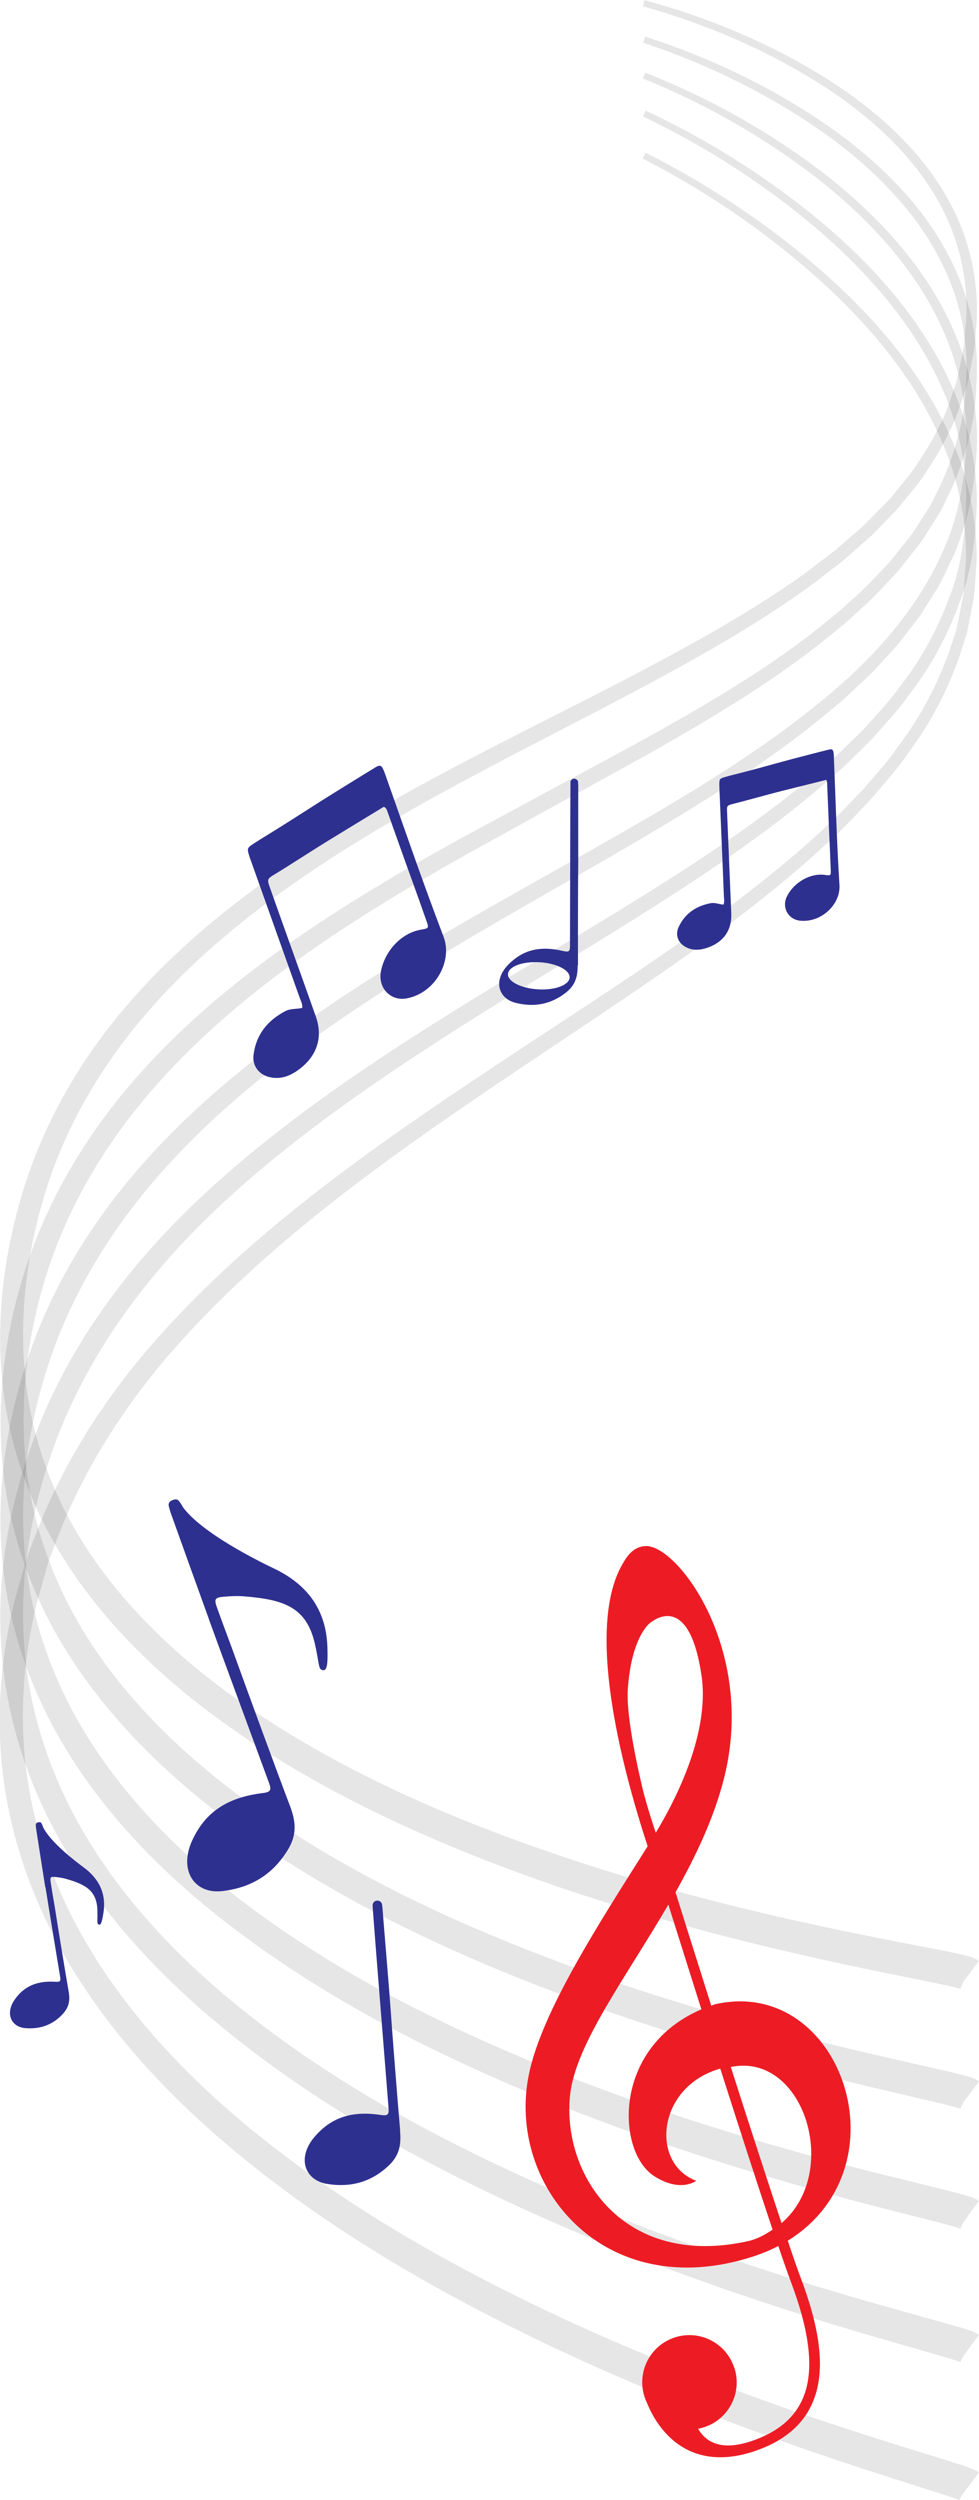 <svg width="1073" height="2738" viewBox="0 0 1073 2738" fill="none" xmlns="http://www.w3.org/2000/svg">
<path d="M1060.41 2164.31L1073 2147.52C1065 2142.66 1063.43 2143.32 1060.41 2142.14L1053.06 2140.3L1039.16 2137.28L1012.01 2132.03L958.237 2121.54C922.431 2114.45 886.888 2106.84 851.344 2098.7C780.388 2082.3 710.087 2063.54 640.967 2041.23C503.12 1996.49 367.766 1939.41 251.036 1854.77C193.064 1812.39 140.339 1762.52 100.336 1703.74C60.07 1645.08 34.495 1577.11 27.543 1506.52C20.461 1436.05 30.691 1363.49 52.857 1295.78C75.416 1227.94 112.664 1165.48 159.488 1111.02C206.18 1056.44 261.922 1009.59 321.205 967.997C380.619 926.4 443.706 889.922 507.973 855.411C572.241 820.77 637.688 788.096 702.48 753.586C767.141 718.944 831.539 682.859 891.478 639.164L913.512 622.105L924.53 613.576L935.022 604.391L955.876 585.889L975.419 565.813L985.124 555.709L993.912 544.818C999.683 537.47 1005.85 530.384 1011.22 522.773C1021.32 506.896 1032.21 491.543 1039.69 474.091C1048.87 457.558 1053.72 439.187 1060.02 421.341C1062.25 412.156 1063.82 402.84 1065.66 393.654C1066.57 389.062 1067.49 384.469 1068.28 379.745L1069.2 365.705C1073.66 328.439 1068.41 289.467 1055.56 253.907C1042.31 218.347 1021.06 186.198 995.486 158.905C969.91 131.48 940.531 108.255 909.315 88.178C846.491 48.419 778.027 19.551 706.415 0.131L704.71 6.954C775.141 26.637 843.081 55.899 904.463 95.526C935.022 115.472 963.746 138.566 988.272 165.466C1012.93 192.234 1033 223.333 1045.46 257.45C1057.39 291.698 1062.25 328.439 1057.52 364.524L1056.61 378.039C1055.82 382.501 1054.9 386.962 1053.98 391.424C1052.15 400.215 1050.57 409.269 1048.34 418.061C1042.18 435.119 1037.46 452.703 1028.41 468.449C1021.19 485.114 1010.44 499.81 1000.6 515.031C995.355 522.379 989.19 529.203 983.551 536.289L974.894 546.786L965.32 556.496L946.171 575.917L925.579 593.762L915.349 602.685L904.463 610.952L882.822 627.485C823.538 669.869 759.402 705.167 694.742 739.152C629.95 773.006 564.24 805.155 499.317 839.403C434.525 873.651 370.389 909.867 309.663 951.594C249.068 993.322 191.621 1040.69 142.831 1096.72C94.04 1152.49 54.562 1217.44 30.429 1288.17C6.689 1358.76 -4.722 1434.08 2.099 1509.01C8.788 1583.94 35.675 1656.89 77.645 1719.09C119.485 1781.55 174.177 1834.04 233.723 1878.39C293.4 1922.74 358.191 1959.48 424.951 1991.24C491.841 2022.86 560.83 2049.5 630.737 2072.72C700.775 2095.82 771.862 2115.5 843.343 2132.69C879.149 2141.22 915.086 2149.22 951.024 2156.7L1004.93 2167.59L1031.69 2173.11L1044.67 2175.99L1050.57 2177.44C1051.62 2177.7 1052.01 2177.83 1052.67 2178.09C1052.93 2177.96 1053.46 2179.01 1052.93 2177.57C1054.38 2172.71 1056.87 2168.25 1060.28 2164.31H1060.41Z" fill="black" fill-opacity="0.1"/>
<path d="M1060.41 2296.32L1073.13 2279.39C1065.52 2274.67 1063.95 2275.19 1060.93 2274.01L1053.59 2272.04L1039.69 2268.63L1012.4 2262.46L958.237 2250.13C922.168 2241.86 886.362 2232.94 850.687 2223.49C779.338 2204.6 708.644 2183.21 639.261 2158.41C500.89 2108.55 365.536 2046.09 249.461 1956.99C191.883 1912.37 139.551 1860.41 99.942 1799.92C60.332 1739.56 34.625 1670.41 27.936 1598.63C21.116 1526.99 31.346 1453.5 54.561 1384.88C77.907 1316.25 115.943 1252.87 163.291 1197.63C210.638 1142.12 266.774 1094.1 326.451 1051.19C386.258 1008.15 449.739 970.359 514.268 934.011L709.431 826.412C774.091 789.671 838.883 751.88 898.035 705.429C912.725 693.62 927.546 682.072 941.186 668.951C955.482 656.616 968.204 642.576 981.189 628.798C987.747 621.974 993.124 614.101 999.158 606.753C1005.06 599.274 1011.09 591.925 1015.95 583.659L1031.16 559.515L1043.62 533.664C1058.7 498.76 1069.2 461.101 1069.98 422.785C1072.87 384.732 1067.23 345.629 1053.33 309.937C1039.42 274.246 1018.7 241.441 993.387 213.23C968.336 184.755 939.219 160.217 908.528 138.566C846.621 95.658 778.551 63.116 706.939 40.022L704.971 46.845C775.403 70.202 842.818 103.137 903.413 145.915C933.579 167.434 961.778 191.71 986.042 219.79C1010.57 247.478 1030.24 279.364 1043.36 313.743C1056.34 348.253 1061.46 385.519 1058.44 422.129C1057.39 459.001 1046.9 494.955 1032.21 528.416L1020.01 553.085L1005.06 576.31C1000.47 584.315 994.436 591.269 988.665 598.486C982.763 605.572 977.517 613.183 971.09 619.744C958.368 632.997 945.908 646.643 931.743 658.584C918.365 671.312 903.675 682.466 889.248 694.013C830.62 739.152 766.222 776.156 701.43 812.11L505.35 918.003C440.295 953.956 375.766 991.616 314.778 1034.79C253.789 1077.83 195.949 1126.38 146.634 1183.33C97.318 1240.01 57.053 1305.62 32.133 1377.14C7.213 1448.52 -4.066 1525.02 2.491 1600.99C8.918 1676.97 35.674 1750.98 76.989 1814.75C118.304 1878.78 172.34 1933.24 231.493 1979.82C350.584 2072.85 488.037 2137.41 628.113 2189.24C698.282 2214.96 769.763 2237.27 841.769 2256.95C877.837 2266.8 913.905 2275.98 950.236 2284.64L1004.54 2297.37L1031.55 2303.67L1044.67 2306.95L1050.7 2308.65C1051.75 2308.92 1052.15 2309.18 1052.93 2309.44C1054.11 2309.83 1053.19 2309.44 1052.93 2309.44C1052.93 2308.52 1054.64 2304.72 1055.82 2302.75C1057.13 2300.39 1058.83 2298.02 1060.67 2295.93L1060.41 2296.32Z" fill="black" fill-opacity="0.1"/>
<path d="M1060.28 2427.41L1073 2410.35C1065.52 2405.75 1063.95 2406.15 1060.93 2404.97L1053.46 2402.87L1039.42 2399.19L1011.88 2392.37L957.056 2378.85C920.594 2369.67 884.395 2359.96 848.327 2349.59C776.321 2328.86 704.971 2305.5 635.064 2278.74C495.775 2224.94 359.633 2158.54 243.952 2065.11C186.505 2018.4 134.698 1964.47 95.876 1902.01C56.922 1839.81 32.264 1769.08 26.756 1696C20.985 1623.04 33.313 1548.64 58.102 1479.49C83.153 1410.2 122.632 1346.43 171.16 1290.53C219.557 1234.37 276.611 1185.56 337.205 1141.73C397.8 1097.77 461.805 1058.27 526.728 1020.22C591.651 982.168 657.623 945.558 722.678 906.717C787.601 868.008 851.868 826.937 910.364 777.861C925.316 766.051 938.825 752.405 952.859 739.414C959.81 732.722 965.975 725.374 972.533 718.419C979.091 711.333 985.649 704.379 991.288 696.506L1008.99 673.543L1024.34 649.005C1029.85 641 1033.91 632.209 1037.98 623.417C1041.78 614.494 1047.03 606.228 1049.78 596.78C1064.21 560.564 1069.46 521.461 1070.9 482.882C1070.9 444.042 1062.9 405.201 1048.34 369.247C1018.83 297.077 965.057 238.685 905.38 191.709C844.916 144.995 778.288 107.598 707.07 79.518L704.709 86.079C774.616 114.29 840.719 152.081 900.003 198.664C958.499 245.509 1010.7 303.245 1038.51 373.315C1052.15 408.219 1059.49 445.485 1059.36 482.882C1057.65 520.148 1052.41 557.546 1038.24 592.318C1010.57 661.995 959.155 719.731 901.314 766.839C843.343 814.602 779.469 854.755 714.546 892.808C649.492 930.862 583.257 966.947 517.809 1004.61C452.362 1042.27 387.57 1081.5 325.795 1125.59C264.02 1169.55 205.392 1218.75 155.028 1276.23C104.663 1333.44 62.824 1399.31 36.199 1471.48C9.836 1543.52 -3.804 1620.81 1.704 1698.09C6.82 1775.38 32.526 1850.83 72.923 1916.57C113.188 1982.58 166.832 2039.26 225.853 2087.94C344.55 2185.31 482.659 2253.8 623.654 2309.57C694.348 2337.39 766.353 2361.4 839.146 2383.05C875.476 2393.81 912.069 2403.92 948.662 2413.5L1003.62 2427.54L1030.9 2434.49L1044.14 2438.03L1050.31 2439.87C1051.49 2440.13 1051.88 2440.4 1052.67 2440.66C1052.8 2440.66 1053.85 2441.05 1052.93 2440.66C1052.01 2441.84 1054.51 2436.2 1055.56 2434.62C1057 2432 1058.7 2429.64 1060.67 2427.41H1060.28Z" fill="black" fill-opacity="0.1"/>
<path d="M1060.15 2574.24L1073 2557.05C1065.79 2552.59 1064.34 2552.85 1061.33 2551.67L1053.85 2549.31L1039.69 2545.24L1011.88 2537.5L956.663 2522.01C919.939 2511.52 883.346 2500.49 847.147 2488.82C774.485 2465.46 702.742 2439.48 632.573 2409.95C492.628 2350.77 356.355 2278.87 241.199 2180.72C184.014 2131.64 132.732 2075.35 94.302 2011.18C55.873 1947.15 31.478 1874.85 26.494 1800.45C20.985 1726.04 34.626 1650.59 60.464 1580.39C86.564 1510.06 126.961 1445.5 176.145 1388.16C225.198 1330.68 283.038 1280.69 343.633 1234.76C404.359 1188.84 468.495 1147.11 533.418 1106.43C598.341 1065.89 664.313 1026.52 729.105 985.055C793.766 943.459 857.639 899.501 915.611 847.801C923.087 841.634 929.907 834.679 936.858 827.856C943.81 821.032 950.892 814.34 957.581 807.254C970.304 792.427 984.075 778.518 995.224 762.378C1019.36 731.673 1038.51 696.506 1051.75 659.503C1066.18 622.63 1070.11 582.609 1070.64 543.375C1069.59 503.878 1060.93 464.644 1045.59 428.427C1014.77 355.733 961.778 295.635 903.02 245.509C843.605 195.646 778.027 154.05 707.595 121.114L704.71 127.544C773.961 160.611 839.015 202.47 897.249 252.201C954.958 302.064 1006.37 361.637 1035.75 432.495C1050.31 467.662 1058.31 505.584 1059.1 543.506C1058.31 581.297 1054.38 619.744 1040.08 655.173C1026.96 690.733 1008.34 724.325 984.6 754.111C973.714 769.726 960.073 783.11 947.613 797.544C941.056 804.368 933.973 810.797 927.153 817.489C920.333 824.182 913.512 830.874 906.168 836.91C848.721 887.298 785.24 930.337 720.449 971.146C655.657 1011.95 589.422 1050.66 523.975 1090.82C458.527 1130.97 393.604 1172.57 331.829 1218.49C270.185 1264.68 210.77 1314.94 159.881 1373.59C108.992 1431.98 66.235 1498.64 38.56 1571.73C11.017 1644.69 -3.804 1723.16 1.312 1801.76C5.902 1880.36 31.216 1957.25 71.088 2024.7C110.828 2092.41 163.816 2151.32 222.443 2202.37C340.354 2304.45 478.594 2378.59 620.113 2439.74C691.069 2470.18 763.599 2497.08 836.785 2521.36C873.378 2533.43 910.234 2544.98 947.22 2555.87L1002.7 2571.88L1030.24 2579.75L1043.62 2583.82L1049.92 2585.92C1051.1 2586.31 1051.49 2586.57 1052.41 2586.84C1052.54 2586.84 1053.72 2587.36 1052.8 2586.97C1052.01 2587.89 1053.2 2585.13 1055.03 2581.85C1056.61 2579.09 1058.57 2576.34 1060.67 2573.85L1060.15 2574.24Z" fill="black" fill-opacity="0.1"/>
<path d="M1060.02 2725.01L1073 2707.69C1066.05 2703.36 1064.61 2703.62 1061.59 2702.18L1054.11 2699.68L1039.82 2695.09L1011.75 2686.43L956.007 2668.98C919.021 2657.17 882.166 2644.84 845.573 2631.84C772.518 2605.73 700.25 2577.13 629.819 2544.98C489.218 2480.42 353.076 2403.13 238.444 2300.26C181.522 2248.82 130.633 2190.43 92.597 2124.42C54.561 2058.55 30.56 1984.81 25.969 1908.96C23.608 1871.17 25.969 1832.99 32.133 1795.46C35.412 1776.7 39.216 1758.06 44.856 1739.69L52.594 1712.14C55.742 1703.08 59.283 1694.29 62.562 1685.37C89.712 1613.98 130.895 1548.24 180.342 1489.33C280.546 1371.76 408.031 1280.03 536.565 1192.64C601.095 1148.95 666.543 1106.3 730.81 1061.56C794.946 1016.68 858.033 969.572 915.349 915.247C929.907 901.994 943.023 887.035 956.794 872.864C969.254 857.511 983.026 843.077 994.043 826.544C1018.18 794.92 1036.93 759.097 1050.7 721.569L1059.88 692.963L1065.66 663.439C1068.02 653.598 1068.41 643.625 1069.07 633.653C1069.46 623.68 1070.9 613.708 1070.38 603.604C1069.46 563.451 1060.67 523.561 1045.33 486.688C1014.37 412.55 961.647 350.877 902.889 298.653C843.605 246.69 778.027 202.732 707.464 167.172L704.447 173.602C773.83 209.293 838.884 253.514 896.986 305.476C954.696 357.438 1005.98 418.717 1035.36 490.887C1050.05 526.841 1058.05 565.288 1058.7 603.997C1059.23 613.708 1057.65 623.287 1057.26 632.997C1056.61 642.707 1056.21 652.286 1053.85 661.734L1048.08 690.208L1038.9 717.764C1025.26 753.849 1006.9 788.359 983.157 819.064C972.402 835.204 958.762 849.113 946.433 864.072C932.793 877.85 919.808 892.284 905.381 905.275C848.589 958.287 785.634 1004.48 721.498 1048.57C657.23 1092.52 591.389 1134.64 526.466 1177.95C396.883 1264.55 267.43 1355.88 163.685 1475.55C112.402 1535.38 69.251 1603.09 40.396 1677.1C36.855 1686.42 33.052 1695.6 29.773 1704.92L21.51 1733.52C15.608 1752.55 11.411 1771.97 7.869 1791.52C0.918 1830.76 -1.705 1870.78 0.393 1910.67C4.459 1990.58 29.379 2068.92 68.726 2138.2C107.943 2207.75 160.537 2268.63 218.64 2322.17C335.894 2428.98 474.003 2508.63 615.916 2575.16C687.134 2608.36 759.927 2638.01 833.637 2664.91C870.493 2678.43 907.61 2691.16 944.859 2703.36L1000.73 2721.34L1028.54 2730.13L1042.18 2734.59L1048.6 2736.82L1051.23 2737.87C1051.23 2737.87 1052.54 2738.39 1051.75 2738.13C1051.49 2738.26 1050.97 2738.52 1053.46 2734.19C1055.29 2731.05 1057.39 2728.16 1059.62 2725.4L1060.02 2725.01Z" fill="black" fill-opacity="0.1"/>
<path d="M804.914 2593.13C813.702 2620.3 798.881 2649.43 771.6 2658.22C744.451 2667.01 715.334 2652.18 706.415 2624.89C697.627 2597.73 712.448 2568.6 739.729 2559.8C766.879 2551.01 795.996 2565.97 804.783 2593.13H804.914Z" fill="#ED1C24"/>
<path d="M785.503 2194.49C783.404 2194.89 781.568 2195.81 779.601 2196.59C763.993 2147.39 749.959 2102.9 740.385 2072.33C763.206 2031.78 783.404 1989.01 794.159 1945.05C827.604 1807.66 744.975 1695.21 709.432 1693.24C695.922 1692.45 687.922 1703.08 683.725 1710.43C640.443 1779.84 681.101 1934.16 709.825 2021.94C656.444 2106.45 594.013 2202.5 579.717 2271.52C554.534 2392.9 661.69 2524.24 825.375 2471.23C835.343 2467.95 844.524 2464.15 853.049 2459.69C858.82 2476.87 863.804 2490.92 867.345 2500.36C888.855 2557.84 892.659 2600.09 878.756 2629.22C869.05 2649.56 851.082 2663.99 823.801 2673.31C823.276 2673.44 822.752 2673.7 822.227 2673.83C746.943 2698.11 757.173 2612.16 755.992 2609.01L706.94 2625.28C707.202 2626.2 732.646 2714.9 825.768 2684.86C826.293 2684.59 826.949 2684.46 827.473 2684.2C857.508 2674.1 878.363 2657.17 889.249 2634.21C904.725 2601.53 901.184 2557.71 878.231 2496.3C874.559 2486.59 869.444 2472.02 863.411 2453.91C994.043 2373.21 922.3 2165.76 785.896 2194.49H785.503ZM768.977 1835.61C776.06 1885.61 754.287 1948.2 718.744 2007.11C714.94 1995.96 710.35 1981.53 705.89 1965.26C696.053 1925.5 686.479 1875.37 688.053 1850.83C691.856 1792.31 712.186 1777.74 712.186 1777.61C726.351 1766.33 757.435 1755.44 768.977 1835.74V1835.61ZM820.129 2454.31C682.675 2485.01 615.523 2380.95 624.835 2294.35C630.868 2238.58 685.43 2166.68 732.515 2085.84C741.959 2115.89 754.812 2156.44 768.715 2200.53C670.74 2242.52 675.593 2356.81 717.039 2383.19C745.893 2401.69 763.075 2388.3 763.075 2388.3C713.235 2369.54 719.662 2287.92 786.159 2266.4C787.208 2266.01 788.388 2265.74 789.438 2265.48C809.898 2329.52 830.883 2394.34 846.753 2441.84C839.146 2446.83 830.621 2451.94 820.129 2454.31ZM856.59 2434.62C841.114 2388.04 820.784 2325.58 800.98 2263.65C881.248 2247.11 922.038 2378.85 856.59 2434.62Z" fill="#ED1C24"/>
<path d="M904.987 854.23C888.855 858.298 872.46 862.366 856.065 866.434C841.376 870.108 818.817 876.537 804.127 880.212C796.651 882.18 796.52 882.049 796.913 889.922C798.618 932.568 799.799 958.155 801.504 1000.67C802.16 1018.65 793.11 1031.64 775.666 1037.8C767.403 1040.69 759.14 1041.35 751.271 1037.02C743.008 1032.42 739.86 1023.76 743.795 1015.24C750.746 1000.28 763.075 992.141 778.945 989.123C783.798 988.204 788.257 990.435 792.979 990.697C794.29 987.286 793.503 984.268 793.372 981.118C791.667 936.504 790.356 908.948 788.519 864.334C788.519 862.628 788.388 860.923 788.388 859.217C788.388 853.312 788.651 852.656 794.553 850.95C802.422 848.719 810.423 846.882 818.292 844.783C832.982 840.977 855.541 834.548 870.231 830.742C882.822 827.462 895.282 824.181 907.873 821.032C912.201 819.982 913.25 820.77 913.775 825.494C914.037 827.462 913.906 829.43 914.037 831.398C916.136 883.098 916.923 917.74 920.07 969.309C921.382 990.172 900.397 1010.77 876.788 1008.28C863.673 1006.84 856.59 993.715 862.492 981.643C869.837 966.947 887.281 955.924 904.069 958.155C910.496 959.074 910.758 958.942 910.496 952.513C909.447 924.826 908.791 914.197 907.742 886.51C907.348 877.194 906.955 867.877 906.561 858.561C906.561 856.855 906.561 855.149 904.987 853.574V854.23Z" fill="#2E3090"/>
<path d="M49.577 2066.69C46.298 2045.69 43.02 2024.83 39.741 2003.83C39.478 2002.13 39.216 2000.42 39.216 1998.59C39.216 1996.88 40.265 1996.09 41.839 1995.7C43.282 1995.44 44.725 1995.3 45.511 1996.88C46.167 1998.06 46.692 1999.37 47.085 2000.68C54.955 2017.35 83.416 2039 91.679 2045.04C108.598 2057.5 116.73 2073.77 113.32 2095.16C111.615 2105.79 110.434 2108.81 107.942 2107.5C105.975 2106.45 107.024 2103.56 106.762 2092.54C106.237 2070.49 94.04 2063.8 71.874 2057.5C68.464 2056.58 65.054 2056.06 61.513 2055.67C55.217 2055.01 54.693 2055.53 55.611 2061.7C57.709 2075.48 58.627 2079.68 60.857 2093.59C63.611 2111.3 72.005 2162.74 75.153 2180.32C76.727 2189.25 76.465 2197.25 68.989 2205.39C58.103 2217.33 44.462 2222.44 27.936 2221.13C12.591 2219.95 5.771 2205.91 15.345 2190.95C26.231 2174.68 41.052 2169.04 61.25 2170.35C65.972 2170.61 66.628 2169.43 65.972 2165.36C62.431 2143.71 53.25 2088.34 49.84 2066.69H49.577Z" fill="#2E3090"/>
<path d="M420.754 883.492C401.605 895.171 382.193 906.849 362.782 918.79C345.338 929.419 318.975 946.608 301.531 957.237C292.744 962.617 292.482 962.617 296.023 972.59C315.172 1026.65 326.976 1059.06 346.125 1113.12C354.126 1135.83 347.699 1156.3 327.763 1171.12C318.32 1178.21 308.089 1182.28 296.154 1179.78C283.825 1177.16 276.218 1167.32 277.923 1154.85C280.809 1132.81 293.4 1117.45 312.68 1107.35C318.451 1104.33 325.14 1105.25 331.304 1103.81C331.567 1098.95 329.337 1095.28 328.025 1091.47C307.958 1034.92 295.367 1000.01 275.3 943.459C274.513 941.36 273.726 939.129 273.07 937.029C270.709 929.419 270.841 928.5 277.792 924.039C286.973 918.003 296.416 912.491 305.729 906.587C323.041 895.827 349.404 878.637 366.848 867.877C381.669 858.692 396.49 849.507 411.31 840.453C416.557 837.303 418.131 837.96 420.623 843.864C421.672 846.357 422.459 848.851 423.377 851.344C446.592 916.822 461.544 961.042 486.201 1026C496.169 1052.24 477.545 1087.14 446.198 1093.31C428.754 1096.85 414.458 1082.68 417.344 1064.84C420.885 1042.92 438.853 1021.93 461.413 1018.12C470.069 1016.68 470.2 1016.42 467.315 1008.28C454.986 973.114 449.871 959.73 437.411 924.695C433.214 912.885 429.017 901.075 424.82 889.266C424.033 887.166 423.508 884.804 420.754 883.623V883.492Z" fill="#2E3090"/>
<path d="M633.491 1057.09C633.36 1034.39 633.491 967.997 633.754 945.165C633.754 929.419 633.754 871.814 633.754 858.299H633.491C633.491 858.299 633.491 858.299 633.491 858.167C634.147 855.937 632.835 853.575 630.475 852.919C628.114 852.262 625.884 853.575 625.228 855.937V856.199C625.228 856.199 625.097 857.249 625.228 857.774C624.966 886.51 624.835 1008.41 624.704 1036.23C624.704 1041.61 623.654 1042.92 617.752 1041.61C592.701 1035.57 572.896 1039.51 555.846 1057.75C540.632 1074.55 546.271 1093.57 565.289 1098.3C585.881 1103.41 603.981 1099.74 620.113 1087.14C631.13 1078.61 633.229 1068.51 633.098 1057.09H633.491ZM589.685 1083.47C571.06 1082.42 556.239 1074.81 556.764 1066.67C557.289 1058.41 572.765 1052.76 591.39 1053.81C610.014 1054.86 624.835 1062.47 624.31 1070.61C623.786 1078.75 608.309 1084.65 589.685 1083.47Z" fill="#2E3090"/>
<path d="M438.591 2333.45C436.099 2305.37 429.672 2223.23 427.705 2195.02C426.393 2175.6 420.229 2104.22 419.048 2087.68H418.786C419.311 2084.8 417.475 2082.04 414.589 2081.52C411.704 2080.99 408.949 2082.83 408.425 2085.71C408.425 2085.71 408.425 2085.98 408.425 2086.11C408.425 2086.76 408.425 2087.42 408.425 2088.08C410.917 2123.64 423.245 2274.54 425.869 2308.92C426.393 2315.48 425.213 2317.31 417.868 2316.26C386.259 2311.41 362.257 2318.23 342.846 2342.51C325.795 2364.82 334.583 2387.78 358.585 2391.72C384.423 2395.91 406.588 2389.62 425.344 2372.29C438.197 2360.62 439.771 2347.89 438.46 2333.72L438.591 2333.45Z" fill="#2E3090"/>
<path d="M229.001 1773.28C215.23 1735.1 201.458 1697.05 187.818 1658.86C186.637 1655.71 185.719 1652.56 184.932 1649.28C184.277 1646.13 185.982 1644.16 188.736 1642.98C191.359 1641.93 193.982 1641.28 196.081 1643.77C197.786 1645.87 199.229 1648.1 200.409 1650.46C221.263 1678.94 282.514 1709.25 300.089 1717.65C336.288 1734.84 357.536 1762.39 358.847 1803.86C359.503 1824.46 358.191 1830.49 353.076 1828.92C348.879 1827.74 349.929 1821.83 345.338 1801.23C336.288 1759.9 311.237 1751.76 267.299 1748.22C260.61 1747.7 253.921 1747.96 247.232 1748.48C235.035 1749.4 234.248 1750.71 238.313 1761.87C247.363 1787.06 250.511 1794.54 259.561 1819.73C271.103 1851.88 305.466 1945.44 317.664 1977.33C323.828 1993.47 326.32 2008.82 315.041 2026.53C298.777 2052.91 275.169 2067.34 243.691 2071.02C214.443 2074.43 196.737 2050.55 209.196 2018.92C223.755 1984.28 249.462 1968.4 287.891 1963.68C296.941 1962.63 297.597 1960.14 294.842 1952.53C280.415 1913.16 243.166 1812.52 228.87 1773.15L229.001 1773.28Z" fill="#2E3090"/>
</svg>
